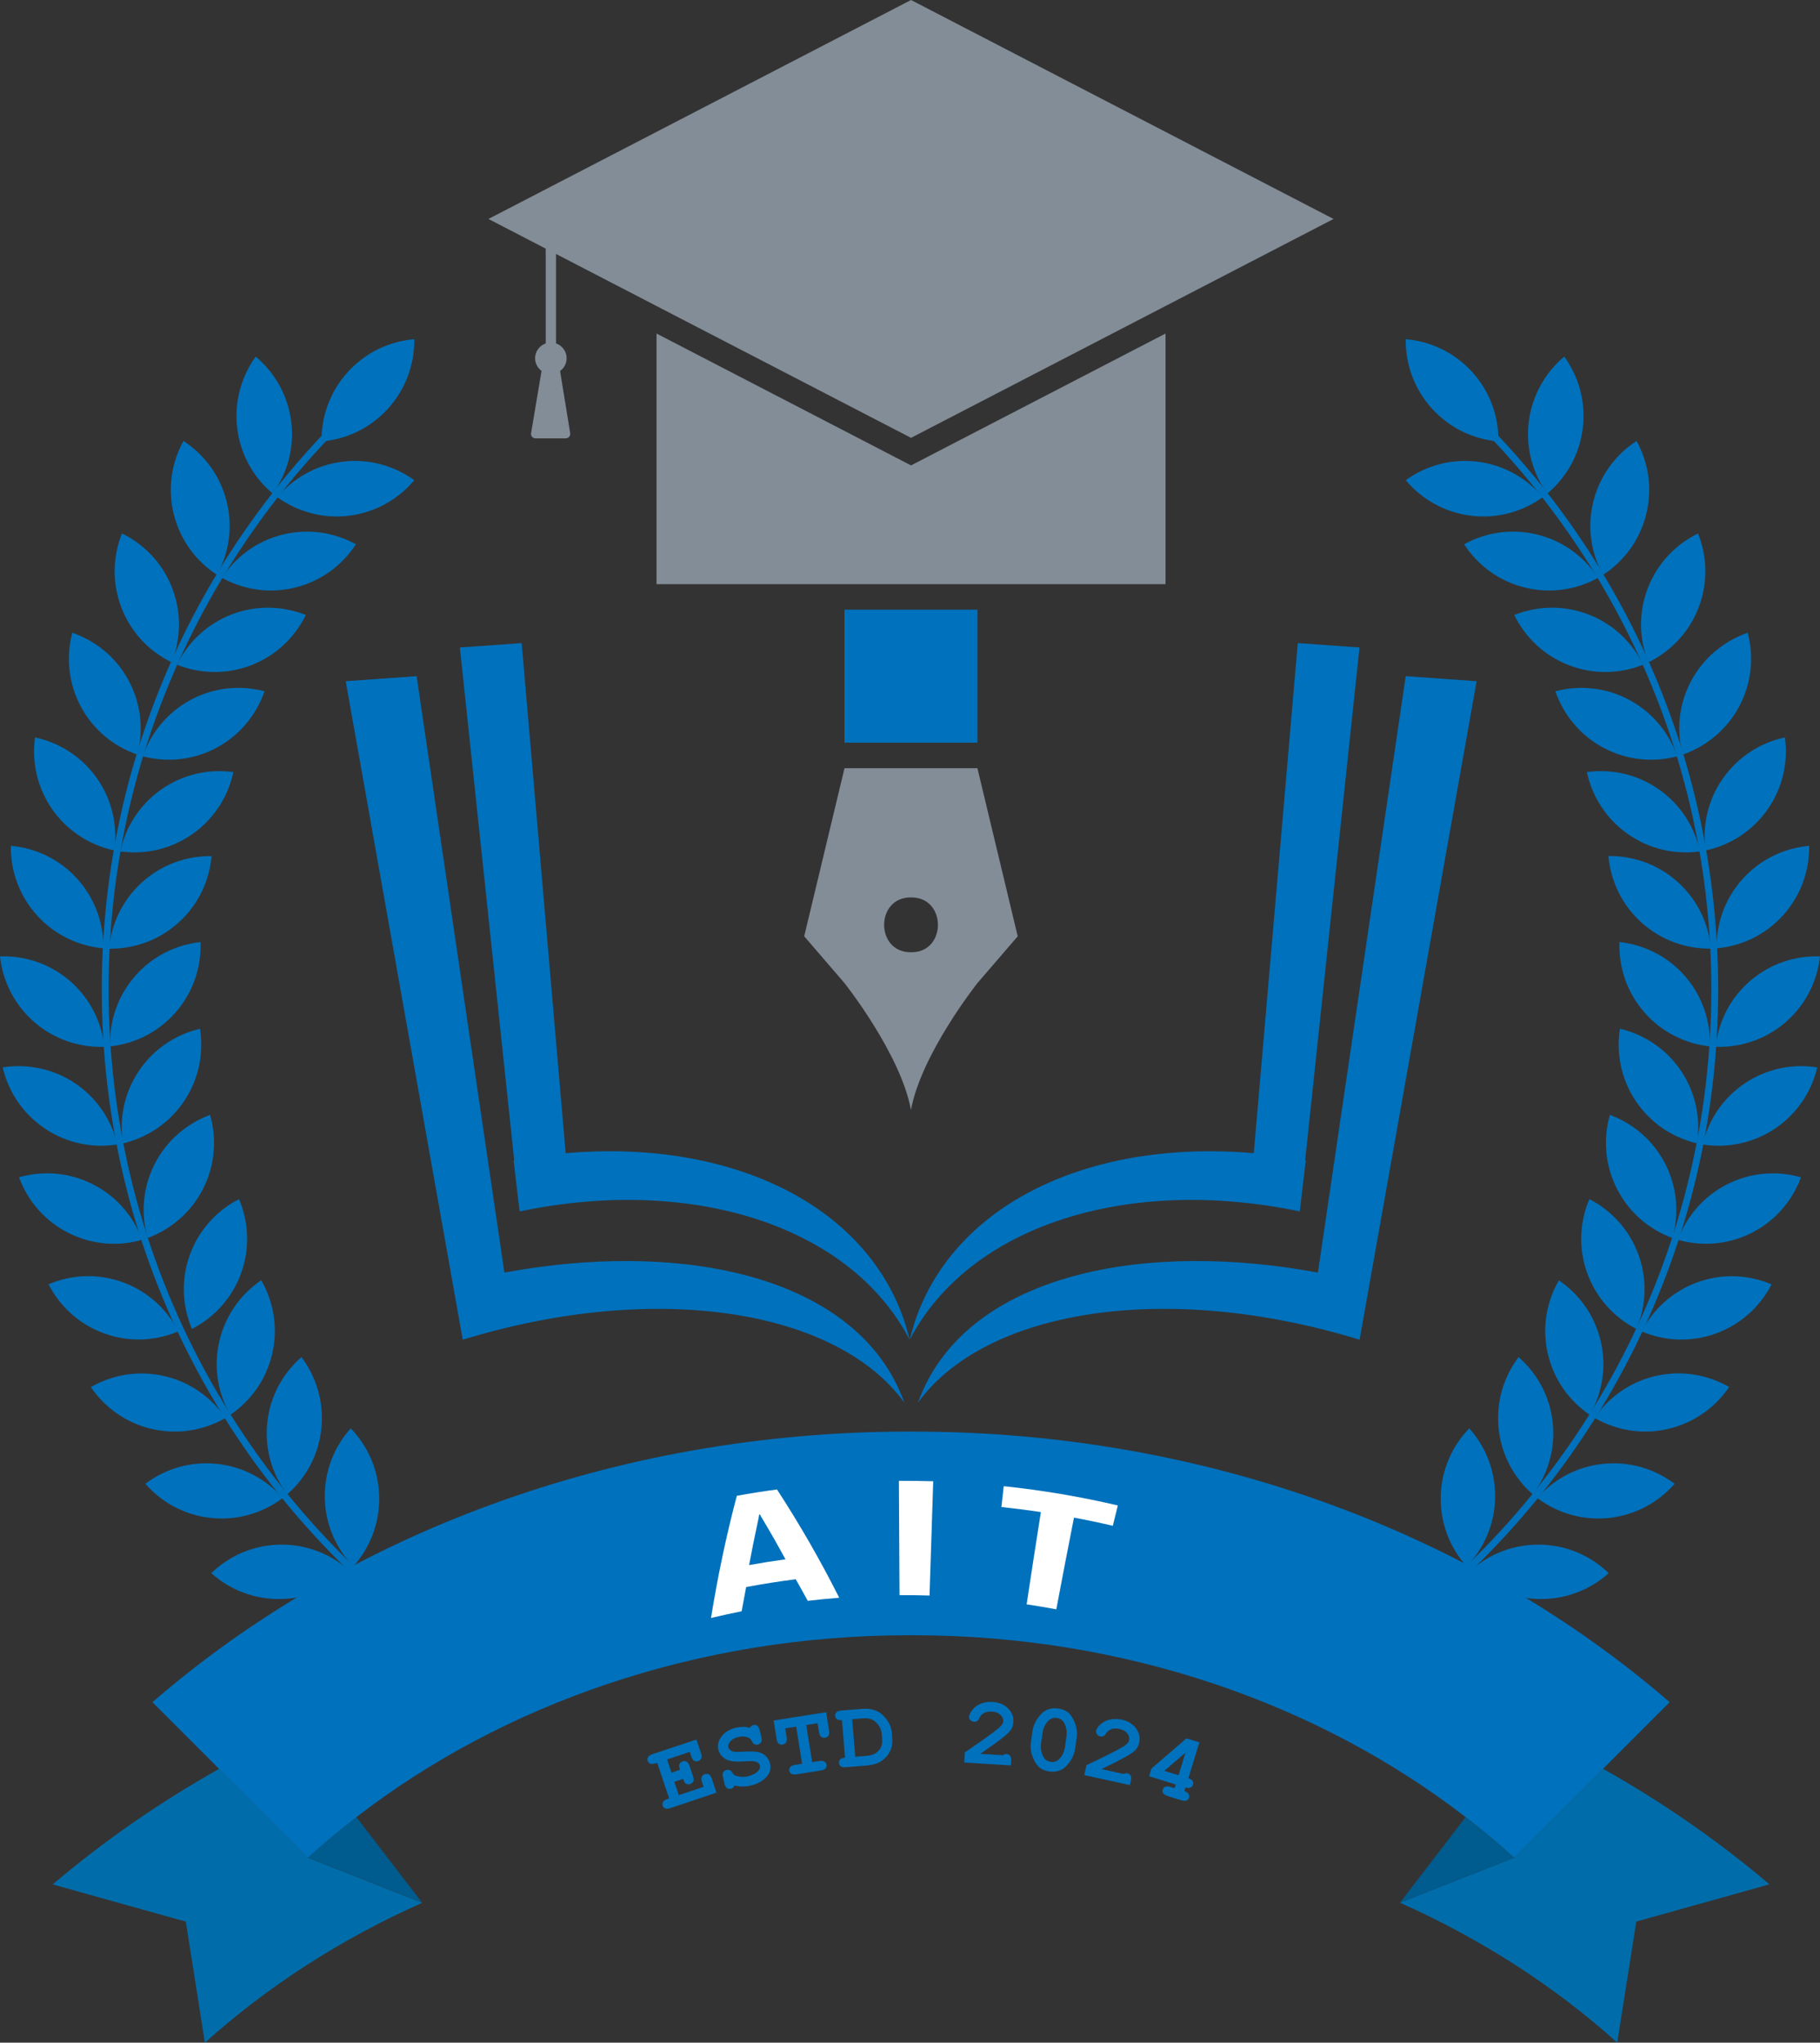 <?xml version="1.0" encoding="UTF-8"?>
<svg id="Layer_2" data-name="Layer 2" xmlns="http://www.w3.org/2000/svg" width="265.6" height="298.06" viewBox="0 0 265.6 298.06">
  <rect x="0" y="0" width="265.6" height="298.06" fill="#333333" stroke="none"/>
  <g id="Layer_1-2" data-name="Layer 1">
    <g>
      <polygon points="132.95 0 71.28 31.95 132.95 63.89 194.61 31.95 132.95 0" style="fill: #838d97; stroke-width: 0px;"/>
      <path d="m132.95,67.91c-18.52-9.59-37.14-19.24-37.14-19.24v36.57h74.28v-36.57s-18.62,9.65-37.14,19.24Z" style="fill: #838d97; stroke-width: 0px;"/>
      <rect x="123.24" y="88.96" width="19.41" height="19.41" style="fill: #0071bc; stroke-width: 0px;"/>
      <path d="m142.65,112.1h-19.41l-5.88,24.52,5.88,6.83s8.22,10.35,9.7,18.52c1.49-8.17,9.7-18.52,9.7-18.52l5.88-6.83-5.88-24.52Zm-9.64,26.85s-.04,0-.06,0c-.02,0-.04,0-.06,0-5.16,0-5.15-8,0-8,.02,0,.04,0,.06,0,.02,0,.04,0,.06,0,5.15,0,5.16,8,0,8Z" style="fill: #838d97; stroke-width: 0px;"/>
      <g>
        <path d="m214.41,208.42c-2.51,2.6-4.09,6.11-4.16,10-.07,3.9,1.37,7.46,3.78,10.15,2.51-2.6,4.09-6.11,4.16-10s-1.37-7.46-3.78-10.15Z" style="fill: #0071bc; stroke-width: 0px;"/>
        <path d="m224.77,225.39c-3.9-.07-7.46,1.37-10.15,3.78,2.6,2.51,6.11,4.09,10,4.16,3.9.07,7.46-1.37,10.15-3.78-2.6-2.51-6.11-4.09-10-4.16Z" style="fill: #0071bc; stroke-width: 0px;"/>
      </g>
      <g>
        <path d="m226.6,207.63c-.4-3.88-2.27-7.23-4.99-9.61-2.17,2.89-3.31,6.56-2.91,10.43.4,3.88,2.27,7.23,4.99,9.61,2.17-2.89,3.31-6.56,2.91-10.43Z" style="fill: #0071bc; stroke-width: 0px;"/>
        <path d="m233.95,213.6c-3.88.4-7.23,2.27-9.61,4.99,2.89,2.17,6.56,3.31,10.43,2.91,3.88-.4,7.23-2.27,9.61-4.99-2.89-2.17-6.56-3.31-10.43-2.91Z" style="fill: #0071bc; stroke-width: 0px;"/>
      </g>
      <g>
        <path d="m233.61,195.75c-.87-3.8-3.14-6.9-6.12-8.93-1.8,3.13-2.49,6.91-1.61,10.71.87,3.8,3.14,6.9,6.12,8.93,1.8-3.13,2.49-6.91,1.61-10.71Z" style="fill: #0071bc; stroke-width: 0px;"/>
        <path d="m241.63,200.78c-3.8.87-6.9,3.14-8.93,6.12,3.13,1.8,6.91,2.49,10.71,1.61s6.9-3.14,8.93-6.12c-3.13-1.8-6.91-2.49-10.71-1.61Z" style="fill: #0071bc; stroke-width: 0px;"/>
      </g>
      <g>
        <path d="m239.11,183.09c-1.33-3.66-3.96-6.47-7.17-8.12-1.41,3.33-1.63,7.17-.3,10.83,1.33,3.66,3.96,6.47,7.17,8.12,1.41-3.33,1.63-7.17.3-10.83Z" style="fill: #0071bc; stroke-width: 0px;"/>
        <path d="m247.7,187.11c-3.66,1.33-6.47,3.96-8.12,7.17,3.33,1.41,7.17,1.63,10.83.3,3.66-1.33,6.47-3.96,8.12-7.17-3.33-1.41-7.17-1.63-10.83-.3Z" style="fill: #0071bc; stroke-width: 0px;"/>
      </g>
      <g>
        <path d="m234.94,162.68c-.99,3.47-.74,7.31,1.02,10.78s4.72,5.94,8.1,7.19c.99-3.47.74-7.31-1.02-10.78-1.76-3.47-4.72-5.94-8.1-7.19Z" style="fill: #0071bc; stroke-width: 0px;"/>
        <path d="m252.05,172.81c-3.47,1.76-5.94,4.72-7.19,8.1,3.47.99,7.31.74,10.78-1.02,3.47-1.76,5.94-4.72,7.19-8.1-3.47-.99-7.31-.74-10.78,1.02Z" style="fill: #0071bc; stroke-width: 0px;"/>
      </g>
      <g>
        <path d="m236.4,150.11c-.56,3.57.16,7.35,2.33,10.58,2.17,3.23,5.4,5.32,8.92,6.15.56-3.57-.16-7.35-2.33-10.58s-5.4-5.32-8.92-6.15Z" style="fill: #0071bc; stroke-width: 0px;"/>
        <path d="m254.62,158.08c-3.23,2.17-5.32,5.4-6.15,8.92,3.57.56,7.35-.16,10.58-2.33,3.23-2.17,5.32-5.4,6.15-8.92-3.57-.56-7.35.16-10.58,2.33Z" style="fill: #0071bc; stroke-width: 0px;"/>
      </g>
      <g>
        <path d="m236.33,137.46c-.12,3.61,1.05,7.27,3.6,10.22,2.55,2.94,6.01,4.62,9.6,5.01.12-3.61-1.05-7.27-3.6-10.22-2.55-2.94-6.01-4.62-9.6-5.01Z" style="fill: #0071bc; stroke-width: 0px;"/>
        <path d="m255.38,143.15c-2.94,2.55-4.62,6.01-5.01,9.6,3.61.12,7.27-1.05,10.22-3.6,2.94-2.55,4.62-6.01,5.01-9.6-3.61-.12-7.27,1.05-10.22,3.6Z" style="fill: #0071bc; stroke-width: 0px;"/>
      </g>
      <g>
        <path d="m244.86,128.72c-2.89-2.61-6.53-3.86-10.14-3.81.32,3.6,1.93,7.09,4.82,9.7s6.53,3.86,10.14,3.81c-.32-3.6-1.93-7.09-4.82-9.7Z" style="fill: #0071bc; stroke-width: 0px;"/>
        <path d="m254.32,128.24c-2.61,2.89-3.86,6.53-3.81,10.14,3.6-.32,7.09-1.93,9.7-4.82s3.86-6.53,3.81-10.14c-3.6.32-7.09,1.93-9.7,4.82Z" style="fill: #0071bc; stroke-width: 0px;"/>
      </g>
      <g>
        <path d="m242.11,115.2c-3.19-2.24-6.95-3.03-10.53-2.54.76,3.53,2.78,6.8,5.97,9.04s6.95,3.03,10.53,2.54c-.76-3.53-2.78-6.8-5.97-9.04Z" style="fill: #0071bc; stroke-width: 0px;"/>
        <path d="m260.48,107.6c-3.53.76-6.8,2.78-9.04,5.97s-3.03,6.95-2.54,10.53c3.53-.76,6.8-2.78,9.04-5.97s3.03-6.95,2.54-10.53Z" style="fill: #0071bc; stroke-width: 0px;"/>
      </g>
      <g>
        <path d="m237.74,102.11c-3.44-1.83-7.27-2.16-10.76-1.24,1.18,3.41,3.59,6.41,7.02,8.25,3.44,1.83,7.27,2.16,10.76,1.24-1.18-3.41-3.59-6.41-7.02-8.25Z" style="fill: #0071bc; stroke-width: 0px;"/>
        <path d="m255.05,92.33c-3.41,1.18-6.41,3.59-8.25,7.02s-2.16,7.27-1.24,10.76c3.41-1.18,6.41-3.59,8.25-7.02,1.83-3.44,2.16-7.27,1.24-10.76Z" style="fill: #0071bc; stroke-width: 0px;"/>
      </g>
      <g>
        <path d="m231.81,89.66c-3.64-1.4-7.48-1.26-10.83.08,1.59,3.24,4.34,5.93,7.98,7.33s7.48,1.26,10.83-.08c-1.59-3.24-4.34-5.93-7.98-7.33Z" style="fill: #0071bc; stroke-width: 0px;"/>
        <path d="m247.8,77.84c-3.24,1.59-5.93,4.34-7.33,7.98-1.4,3.64-1.26,7.48.08,10.83,3.24-1.59,5.93-4.34,7.33-7.98,1.4-3.64,1.26-7.48-.08-10.83Z" style="fill: #0071bc; stroke-width: 0px;"/>
      </g>
      <g>
        <path d="m224.4,78.02c-3.78-.95-7.58-.34-10.74,1.4,1.97,3.03,5.03,5.35,8.81,6.3,3.78.95,7.58.34,10.74-1.4-1.97-3.03-5.03-5.35-8.81-6.3Z" style="fill: #0071bc; stroke-width: 0px;"/>
        <path d="m238.83,64.34c-3.03,1.97-5.35,5.03-6.3,8.81-.95,3.78-.34,7.58,1.4,10.74,3.03-1.97,5.35-5.03,6.3-8.81.95-3.78.34-7.58-1.4-10.74Z" style="fill: #0071bc; stroke-width: 0px;"/>
      </g>
      <g>
        <path d="m215.63,67.37c-3.87-.48-7.56.59-10.49,2.7,2.32,2.76,5.65,4.7,9.51,5.18,3.87.48,7.56-.59,10.49-2.7-2.32-2.76-5.65-4.7-9.51-5.18Z" style="fill: #0071bc; stroke-width: 0px;"/>
        <path d="m228.28,52.03c-2.76,2.32-4.7,5.65-5.18,9.51-.48,3.87.59,7.56,2.7,10.49,2.76-2.32,4.7-5.65,5.18-9.51.48-3.87-.59-7.56-2.7-10.49Z" style="fill: #0071bc; stroke-width: 0px;"/>
      </g>
      <path d="m214.85,54.29c2.62,2.89,3.87,6.52,3.83,10.13-3.6-.31-7.09-1.91-9.71-4.8-2.62-2.89-3.87-6.52-3.83-10.13,3.6.31,7.09,1.91,9.71,4.8Z" style="fill: #0071bc; stroke-width: 0px;"/>
      <path d="m211.14,56.96c24,21.48,39.1,52.69,39.1,87.44,0,37.56-17.65,70.99-45.11,92.46" style="fill: none; stroke: #0071bc; stroke-miterlimit: 10;"/>
      <path d="m55.34,218.42c.07,3.9-1.37,7.46-3.78,10.15-2.51-2.6-4.09-6.11-4.16-10-.07-3.9,1.37-7.46,3.78-10.15,2.51,2.6,4.09,6.11,4.16,10Z" style="fill: #0071bc; stroke-width: 0px;"/>
      <path d="m40.98,233.33c3.9-.07,7.4-1.65,10-4.16-2.69-2.41-6.26-3.85-10.15-3.78-3.9.07-7.4,1.65-10,4.16,2.69,2.41,6.26,3.85,10.15,3.78Z" style="fill: #0071bc; stroke-width: 0px;"/>
      <path d="m46.9,208.45c-.4,3.88-2.27,7.23-4.99,9.61-2.17-2.89-3.31-6.56-2.91-10.43.4-3.88,2.27-7.23,4.99-9.61,2.17,2.89,3.31,6.56,2.91,10.43Z" style="fill: #0071bc; stroke-width: 0px;"/>
      <path d="m30.82,221.5c3.88.4,7.55-.74,10.43-2.91-2.38-2.72-5.74-4.59-9.61-4.99-3.88-.4-7.55.74-10.43,2.91,2.38,2.72,5.74,4.59,9.61,4.99Z" style="fill: #0071bc; stroke-width: 0px;"/>
      <path d="m39.73,197.52c-.87,3.8-3.14,6.9-6.12,8.93-1.8-3.13-2.49-6.91-1.61-10.71s3.14-6.9,6.12-8.93c1.8,3.13,2.49,6.91,1.61,10.71Z" style="fill: #0071bc; stroke-width: 0px;"/>
      <path d="m22.19,208.52c3.8.87,7.58.19,10.71-1.61-2.03-2.99-5.14-5.25-8.93-6.12-3.8-.87-7.58-.19-10.71,1.61,2.03,2.99,5.14,5.25,8.93,6.12Z" style="fill: #0071bc; stroke-width: 0px;"/>
      <path d="m35.18,185.8c-1.33,3.66-3.96,6.47-7.17,8.12-1.41-3.33-1.63-7.17-.3-10.83s3.96-6.47,7.17-8.12c1.41,3.33,1.63,7.17.3,10.83Z" style="fill: #0071bc; stroke-width: 0px;"/>
      <path d="m15.2,194.57c3.66,1.33,7.5,1.11,10.83-.3-1.65-3.21-4.46-5.84-8.12-7.17-3.66-1.33-7.5-1.11-10.83.3,1.65,3.21,4.46,5.84,8.12,7.17Z" style="fill: #0071bc; stroke-width: 0px;"/>
      <path d="m29.64,173.46c-1.76,3.47-4.72,5.94-8.1,7.19-.99-3.47-.74-7.31,1.02-10.78s4.72-5.94,8.1-7.19c.99,3.47.74,7.31-1.02,10.78Z" style="fill: #0071bc; stroke-width: 0px;"/>
      <path d="m9.96,179.89c3.47,1.76,7.31,2.02,10.78,1.02-1.25-3.39-3.71-6.34-7.19-8.1-3.47-1.76-7.31-2.02-10.78-1.02,1.25,3.39,3.71,6.34,7.19,8.1Z" style="fill: #0071bc; stroke-width: 0px;"/>
      <path d="m26.86,160.69c-2.17,3.23-5.4,5.32-8.92,6.15-.56-3.57.16-7.35,2.33-10.58s5.4-5.32,8.92-6.15c.56,3.57-.16,7.35-2.33,10.58Z" style="fill: #0071bc; stroke-width: 0px;"/>
      <path d="m6.54,164.67c3.23,2.17,7.01,2.89,10.58,2.33-.83-3.52-2.91-6.74-6.15-8.92-3.23-2.17-7.01-2.89-10.58-2.33.83,3.52,2.91,6.74,6.15,8.92Z" style="fill: #0071bc; stroke-width: 0px;"/>
      <path d="m25.67,147.68c-2.55,2.94-6.01,4.62-9.6,5.01-.12-3.61,1.05-7.27,3.6-10.22,2.55-2.94,6.01-4.62,9.6-5.01.12,3.61-1.05,7.27-3.6,10.22Z" style="fill: #0071bc; stroke-width: 0px;"/>
      <path d="m5.01,149.15c2.94,2.55,6.61,3.72,10.22,3.6-.39-3.59-2.07-7.05-5.01-9.6-2.94-2.55-6.61-3.72-10.22-3.6.39,3.59,2.07,7.05,5.01,9.6Z" style="fill: #0071bc; stroke-width: 0px;"/>
      <path d="m26.06,134.62c-2.89,2.61-6.53,3.86-10.14,3.81.32-3.6,1.93-7.09,4.82-9.7s6.53-3.86,10.14-3.81c-.32,3.6-1.93,7.09-4.82,9.7Z" style="fill: #0071bc; stroke-width: 0px;"/>
      <path d="m5.39,133.56c2.61,2.89,6.1,4.5,9.7,4.82.05-3.61-1.2-7.25-3.81-10.14-2.61-2.89-6.1-4.5-9.7-4.82-.05,3.61,1.2,7.25,3.81,10.14Z" style="fill: #0071bc; stroke-width: 0px;"/>
      <path d="m28.09,121.7c-3.19,2.24-6.95,3.03-10.53,2.54.76-3.53,2.78-6.8,5.97-9.04s6.95-3.03,10.53-2.54c-.76,3.53-2.78,6.8-5.97,9.04Z" style="fill: #0071bc; stroke-width: 0px;"/>
      <path d="m7.65,118.13c2.24,3.19,5.51,5.21,9.04,5.97.49-3.58-.3-7.34-2.54-10.53-2.24-3.19-5.51-5.21-9.04-5.97-.49,3.58.3,7.34,2.54,10.53Z" style="fill: #0071bc; stroke-width: 0px;"/>
      <path d="m31.59,109.12c-3.44,1.83-7.27,2.16-10.76,1.24,1.18-3.41,3.59-6.41,7.02-8.25s7.27-2.16,10.76-1.24c-1.18,3.41-3.59,6.41-7.02,8.25Z" style="fill: #0071bc; stroke-width: 0px;"/>
      <path d="m11.79,103.09c1.83,3.44,4.83,5.84,8.25,7.02.92-3.49.59-7.32-1.24-10.76-1.83-3.44-4.83-5.84-8.25-7.02-.92,3.49-.59,7.32,1.24,10.76Z" style="fill: #0071bc; stroke-width: 0px;"/>
      <path d="m36.65,97.07c-3.64,1.4-7.48,1.26-10.83-.08,1.59-3.24,4.34-5.93,7.98-7.33s7.48-1.26,10.83.08c-1.59,3.24-4.34,5.93-7.98,7.33Z" style="fill: #0071bc; stroke-width: 0px;"/>
      <path d="m17.72,88.67c1.4,3.64,4.08,6.39,7.33,7.98,1.34-3.35,1.48-7.2.08-10.83-1.4-3.64-4.08-6.39-7.33-7.98-1.34,3.35-1.48,7.2-.08,10.83Z" style="fill: #0071bc; stroke-width: 0px;"/>
      <path d="m43.13,85.72c-3.78.95-7.58.34-10.74-1.4,1.97-3.03,5.03-5.35,8.81-6.3s7.58-.34,10.74,1.4c-1.97,3.03-5.03,5.35-8.81,6.3Z" style="fill: #0071bc; stroke-width: 0px;"/>
      <path d="m25.37,75.08c.95,3.78,3.28,6.84,6.3,8.81,1.74-3.17,2.35-6.96,1.4-10.74-.95-3.78-3.28-6.84-6.3-8.81-1.74,3.17-2.35,6.96-1.4,10.74Z" style="fill: #0071bc; stroke-width: 0px;"/>
      <path d="m50.95,75.25c-3.87.48-7.56-.59-10.49-2.7,2.32-2.76,5.65-4.7,9.51-5.18s7.56.59,10.49,2.7c-2.32,2.76-5.65,4.7-9.51,5.18Z" style="fill: #0071bc; stroke-width: 0px;"/>
      <path d="m34.62,62.52c.48,3.87,2.42,7.19,5.18,9.51,2.11-2.93,3.18-6.62,2.7-10.49-.48-3.87-2.42-7.19-5.18-9.51-2.11,2.93-3.18,6.62-2.7,10.49Z" style="fill: #0071bc; stroke-width: 0px;"/>
      <path d="m50.75,54.29c-2.62,2.89-3.87,6.52-3.83,10.13,3.6-.31,7.09-1.91,9.71-4.8,2.62-2.89,3.87-6.52,3.83-10.13-3.6.31-7.09,1.91-9.71,4.8Z" style="fill: #0071bc; stroke-width: 0px;"/>
      <path d="m54.45,56.96c-24,21.48-39.1,52.69-39.1,87.44,0,37.56,17.65,70.99,45.11,92.46" style="fill: none; stroke: #0071bc; stroke-miterlimit: 10;"/>
    </g>
  </g>
  <g id="Layer_3" data-name="Layer 3">
    <g>
      <path d="m31.97,258.11c-8.75,4.92-16.88,10.57-24.28,16.86l19.43,5.43,2.78,17.66c9.14-8.21,19.84-15.13,31.71-20.41l-16.67-6.57-12.96-12.96Z" style="fill: #006daa; stroke-width: 0px;"/>
      <path d="m61.6,277.64l-9.59-12.5c-2.45,1.89-4.82,3.87-7.08,5.92l16.67,6.57Z" style="fill: #005b8e; stroke-width: 0px;"/>
      <path d="m233.93,258.11l-12.96,12.96-16.67,6.57c11.87,5.28,22.57,12.2,31.71,20.41l2.78-17.66,19.43-5.43c-7.4-6.29-15.53-11.94-24.28-16.86Z" style="fill: #006daa; stroke-width: 0px;"/>
      <path d="m213.88,265.15l-9.59,12.5,16.67-6.57c-2.26-2.06-4.63-4.03-7.08-5.92Z" style="fill: #005b8e; stroke-width: 0px;"/>
      <path d="m233.93,258.11l9.73-9.73c-28.14-24.37-67.24-39.49-110.47-39.49-.08,0-.16,0-.24,0-.08,0-.16,0-.24,0-43.23,0-82.33,15.11-110.47,39.49l9.73,9.73,12.96,12.96c2.26-2.06,4.63-4.03,7.08-5.92,21.35-16.49,49.65-26.54,80.7-26.54.08,0,.16,0,.24,0,.08,0,.16,0,.24,0,31.05,0,59.34,10.05,80.7,26.54,2.45,1.89,4.82,3.87,7.08,5.92l12.96-12.96Z" style="fill: #0071bc; stroke-width: 0px;"/>
    </g>
    <g>
      <path d="m98.41,259.99l.65,1.95,3.62-1.21-.24-.72c-.11-.32-.12-.57-.03-.75.09-.18.24-.31.45-.38.21-.07.4-.06.58.03.18.09.32.3.43.62l.69,2.05-6.69,2.24c-.34.11-.61.13-.79.06s-.31-.21-.38-.41c-.06-.19-.04-.38.06-.55.11-.17.33-.32.67-.43l.22-.07-1.74-5.2-.22.07c-.34.11-.61.13-.79.06-.19-.07-.31-.21-.38-.41-.07-.2-.05-.38.06-.56.1-.17.33-.32.67-.43l6.38-2.12.68,2.02c.11.32.12.56.03.74-.08.18-.23.3-.44.38s-.41.06-.58-.03c-.18-.09-.32-.29-.43-.62l-.23-.69-3.31,1.11.64,1.92,1.25-.42c-.12-.35-.16-.58-.12-.7.07-.26.24-.43.5-.52.21-.07.4-.06.58.03.18.09.32.3.43.62l.51,1.53c.1.29.12.5.08.62-.08.25-.24.42-.49.5-.26.09-.5.05-.72-.11-.1-.08-.21-.29-.33-.64l-1.25.42Z" style="fill: #0071bc; stroke-width: 0px;"/>
      <path d="m107.2,260.53c-.09.17-.17.29-.24.35s-.16.1-.27.13c-.22.05-.42.03-.59-.08-.17-.11-.29-.32-.37-.65l-.22-.92c-.08-.33-.07-.58.03-.75.1-.17.26-.29.49-.34.17-.04.32-.03.46.02.14.06.26.17.37.36.11.18.21.3.29.36.17.1.45.18.83.24.38.06.79.04,1.2-.07.65-.16,1.15-.43,1.49-.81.22-.24.3-.48.24-.73-.04-.17-.14-.31-.31-.43-.16-.12-.4-.19-.71-.22-.21-.02-.65,0-1.34.03-.83.06-1.47.04-1.92-.06s-.84-.29-1.17-.59c-.32-.3-.53-.65-.63-1.06-.16-.65,0-1.29.46-1.92s1.16-1.06,2.09-1.28c.37-.09.73-.13,1.07-.13s.66.05.96.14c.15-.22.32-.35.51-.4.21-.05.4-.02.57.08.17.11.29.32.37.65l.25,1.02c.08.33.07.58-.03.75s-.26.28-.47.34c-.18.04-.35.03-.51-.04-.12-.05-.24-.18-.34-.39s-.21-.36-.32-.44c-.18-.13-.42-.23-.72-.28-.3-.05-.63-.03-.99.06-.53.13-.91.34-1.16.64-.25.3-.35.58-.29.83.04.17.14.32.31.44.16.13.38.21.64.24.18.02.65.01,1.43-.03.78-.04,1.39-.03,1.83.04.44.07.83.24,1.18.53.35.29.58.67.7,1.15.16.67.04,1.27-.37,1.8-.54.69-1.34,1.17-2.38,1.42-.4.1-.8.15-1.21.15-.4,0-.81-.04-1.21-.14Z" style="fill: #0071bc; stroke-width: 0px;"/>
      <path d="m117.66,251.72l.86,5.41,1-.16c.36-.06.62-.03.79.07s.27.26.31.47c.03.2-.02.38-.15.53-.13.15-.37.26-.73.31l-3.46.55c-.36.06-.62.03-.79-.07-.17-.1-.27-.26-.31-.47-.03-.2.02-.38.15-.53.13-.15.37-.26.73-.31l.99-.16-.86-5.41-1.6.25.21,1.31c.05.33.02.58-.09.75-.11.16-.28.26-.5.3-.22.04-.4,0-.56-.13s-.27-.35-.32-.68l-.43-2.7,7.66-1.21.43,2.69c.05.33.02.58-.09.74-.11.16-.28.26-.5.3-.22.03-.4,0-.56-.13-.16-.12-.27-.35-.32-.68l-.21-1.31-1.62.26Z" style="fill: #0071bc; stroke-width: 0px;"/>
      <path d="m123.32,256.46l-.45-5.46c-.32.02-.55-.03-.72-.14s-.25-.28-.27-.48c-.02-.21.05-.38.19-.53.14-.14.39-.23.75-.26l3.12-.25c.49-.04.97,0,1.44.13s.87.31,1.17.55c.23.18.47.43.73.75.26.32.46.65.6.97.14.33.24.73.28,1.22l.05.67c.05.59-.01,1.12-.19,1.6-.18.47-.43.87-.75,1.19-.32.32-.63.56-.93.72-.47.25-1.09.41-1.86.48l-3,.25c-.36.03-.62-.01-.78-.13s-.25-.28-.27-.49c-.02-.21.05-.38.19-.52s.37-.23.68-.25Zm1.49-.12l1.59-.13c.59-.05,1.03-.17,1.32-.35.38-.24.65-.53.82-.87s.24-.77.19-1.28l-.05-.66c-.04-.44-.16-.82-.36-1.14-.32-.5-.67-.82-1.04-.99-.37-.16-.82-.22-1.35-.18l-1.57.13.45,5.46Z" style="fill: #0071bc; stroke-width: 0px;"/>
      <path d="m143.09,255.92l3.27.2c.19-.12.36-.18.52-.17.23.01.41.1.53.25.12.15.18.39.15.74l-.04.67-6.81-.43.09-1.48c2.82-1.91,4.53-3.15,5.13-3.71.3-.29.46-.57.48-.84.02-.34-.12-.65-.42-.93-.3-.28-.72-.44-1.25-.47-.53-.03-.99.08-1.36.35-.19.14-.36.36-.49.66-.08.19-.18.32-.31.39-.12.07-.27.11-.45.09-.2-.01-.38-.09-.52-.24-.14-.15-.2-.31-.19-.49.02-.27.17-.61.47-1s.71-.7,1.24-.91c.53-.21,1.1-.3,1.71-.26.94.06,1.7.37,2.27.95s.83,1.24.78,2c-.02.39-.13.74-.33,1.06-.19.32-.64.75-1.33,1.29-.54.43-1.6,1.19-3.17,2.28Z" style="fill: #0071bc; stroke-width: 0px;"/>
      <path d="m157.12,253.58l-.21,1.52c-.12.9-.52,1.73-1.19,2.48s-1.53,1.05-2.56.91c-.6-.08-1.09-.27-1.46-.58-.38-.3-.71-.81-.99-1.52-.28-.71-.37-1.44-.26-2.18l.21-1.52c.12-.9.52-1.72,1.19-2.48s1.52-1.06,2.56-.91c.59.08,1.08.27,1.46.57s.71.81.99,1.52c.28.71.37,1.44.27,2.19Zm-1.49-.21c.1-.75-.03-1.44-.4-2.07-.21-.35-.55-.55-1.01-.62-.45-.06-.84.06-1.17.36-.5.46-.8,1.07-.91,1.84l-.21,1.52c-.1.76.03,1.45.41,2.07.21.35.55.55,1.01.62.44.06.83-.06,1.16-.36.5-.46.8-1.07.91-1.84l.21-1.52Z" style="fill: #0071bc; stroke-width: 0px;"/>
      <path d="m160.77,258.15l3.2.7c.21-.09.39-.13.54-.09.22.05.39.16.49.32.1.17.11.42.04.75l-.14.65-6.67-1.46.32-1.45c3.08-1.46,4.96-2.42,5.63-2.88.34-.24.54-.49.6-.76.07-.33-.02-.66-.27-.99s-.64-.54-1.16-.66c-.52-.12-.99-.07-1.4.14-.21.11-.41.3-.58.58-.11.17-.23.29-.36.34-.13.05-.29.06-.46.03-.2-.04-.36-.15-.47-.31s-.15-.34-.12-.51c.06-.27.26-.57.62-.92.35-.34.81-.58,1.37-.71.56-.13,1.14-.13,1.73,0,.92.2,1.62.63,2.1,1.28.48.65.63,1.35.47,2.09-.08.38-.24.71-.48,1-.24.29-.74.64-1.51,1.07-.6.34-1.76.93-3.48,1.77Z" style="fill: #0071bc; stroke-width: 0px;"/>
      <path d="m175.03,254.24l-1.61,5.24c.3.09.51.22.61.39.11.17.13.35.07.55s-.18.33-.37.42-.43.08-.72-.02l-.17.54c.3.09.51.22.61.4s.13.35.07.55c-.06.2-.18.33-.37.41-.18.08-.45.07-.79-.04l-1.92-.59c-.34-.11-.57-.24-.68-.41-.11-.17-.13-.35-.07-.55.06-.2.18-.33.37-.41.19-.08.45-.07.79.04l.56.17.17-.54-3.89-1.2.34-1.12,5.11-4.41,1.89.58Zm-3.04,4.8l1.01-3.29-3.09,2.65,2.07.64Z" style="fill: #0071bc; stroke-width: 0px;"/>
    </g>
  </g>
  <g id="Layer_7" data-name="Layer 7">
    <g>
      <path d="m103.76,236.09c.96-5.95,2.2-11.9,3.77-17.83,1.94-.35,3.9-.66,5.86-.92,3.36,5.16,6.38,10.43,9.08,15.8-1.53.12-3.06.27-4.59.45-.57-1.05-1.16-2.1-1.76-3.15-2.42.31-4.84.69-7.23,1.14-.23,1.18-.45,2.35-.66,3.53-1.49.3-2.98.63-4.46.98Zm5.58-7.72c1.76-.32,3.52-.6,5.29-.84-.99-1.82-2.02-3.64-3.09-5.44-.11-.19-.22-.37-.32-.53-.1-.16-.2-.35-.31-.57-.04,0-.08.01-.12.02-.03.2-.06.4-.1.59-.04.2-.08.41-.14.64-.44,2.04-.85,4.09-1.23,6.13Z" style="fill: #fff; stroke-width: 0px;"/>
      <path d="m135.65,232.82c-1.46-.05-2.92-.06-4.38-.06-.03-5.56-.06-11.12-.09-16.68,1.67,0,3.34.01,5.01.06-.18,5.56-.36,11.11-.54,16.67Z" style="fill: #fff; stroke-width: 0px;"/>
      <path d="m162.4,222.64c-1.88-.44-3.77-.84-5.67-1.19-.88,4.46-1.74,8.92-2.58,13.38-1.44-.27-2.88-.51-4.33-.73.68-4.49,1.37-8.98,2.08-13.46-1.91-.29-3.83-.53-5.76-.74.11-1.01.23-2.03.34-3.04,5.61.59,11.17,1.53,16.65,2.81-.25.99-.49,1.98-.73,2.97Z" style="fill: #fff; stroke-width: 0px;"/>
    </g>
  </g>
  <g id="Layer_4" data-name="Layer 4">
    <g>
      <g>
        <path d="m198.41,94.48l-9.02-.64-6.42,74.43c-22.93-2.01-42.78,6.68-49.11,23.58-.45,1.2-.8,2.42-1.1,3.65,8.71-16.72,31.86-23.98,56.92-18.73l.88-7.46s-.06,0-.09-.02l7.93-74.81Z" style="fill: #0071bc; stroke-width: 0px;"/>
        <path d="m82.55,168.27l-6.42-74.43-9.02.64,7.93,74.81s-.06,0-.09.02l.88,7.46c25.06-5.25,48.22,2.01,56.92,18.73-.3-1.23-.65-2.45-1.1-3.65-6.32-16.9-26.17-25.6-49.11-23.58Z" style="fill: #0071bc; stroke-width: 0px;"/>
      </g>
      <g>
        <path d="m205.14,98.67l-12.81,87.02c-24.98-4.61-48.59.12-56.87,15.6-.59,1.11-1.08,2.25-1.51,3.4,9.84-13.58,36.15-17.88,64.46-9.2l17.08-96.09-10.35-.74Z" style="fill: #0071bc; stroke-width: 0px;"/>
        <path d="m60.8,98.67l12.81,87.02c24.98-4.61,48.59.12,56.87,15.6.59,1.11,1.08,2.25,1.51,3.4-9.84-13.58-36.15-17.88-64.46-9.2l-17.08-96.09,10.35-.74Z" style="fill: #0071bc; stroke-width: 0px;"/>
      </g>
    </g>
  </g>
  <g id="Layer_9" data-name="Layer 9">
    <path d="m81.74,54.13c.58-.42.95-1.09.95-1.86,0-1.01-.65-1.85-1.55-2.16v-15.09h-1.5v15.09c-.9.31-1.55,1.16-1.55,2.16,0,.76.37,1.43.94,1.85l-1.53,9.09c-.07.39.24.75.64.75h4.43c.4,0,.7-.36.64-.75l-1.48-9.09Z" style="fill: #838d97; stroke-width: 0px;"/>
  </g>
</svg>